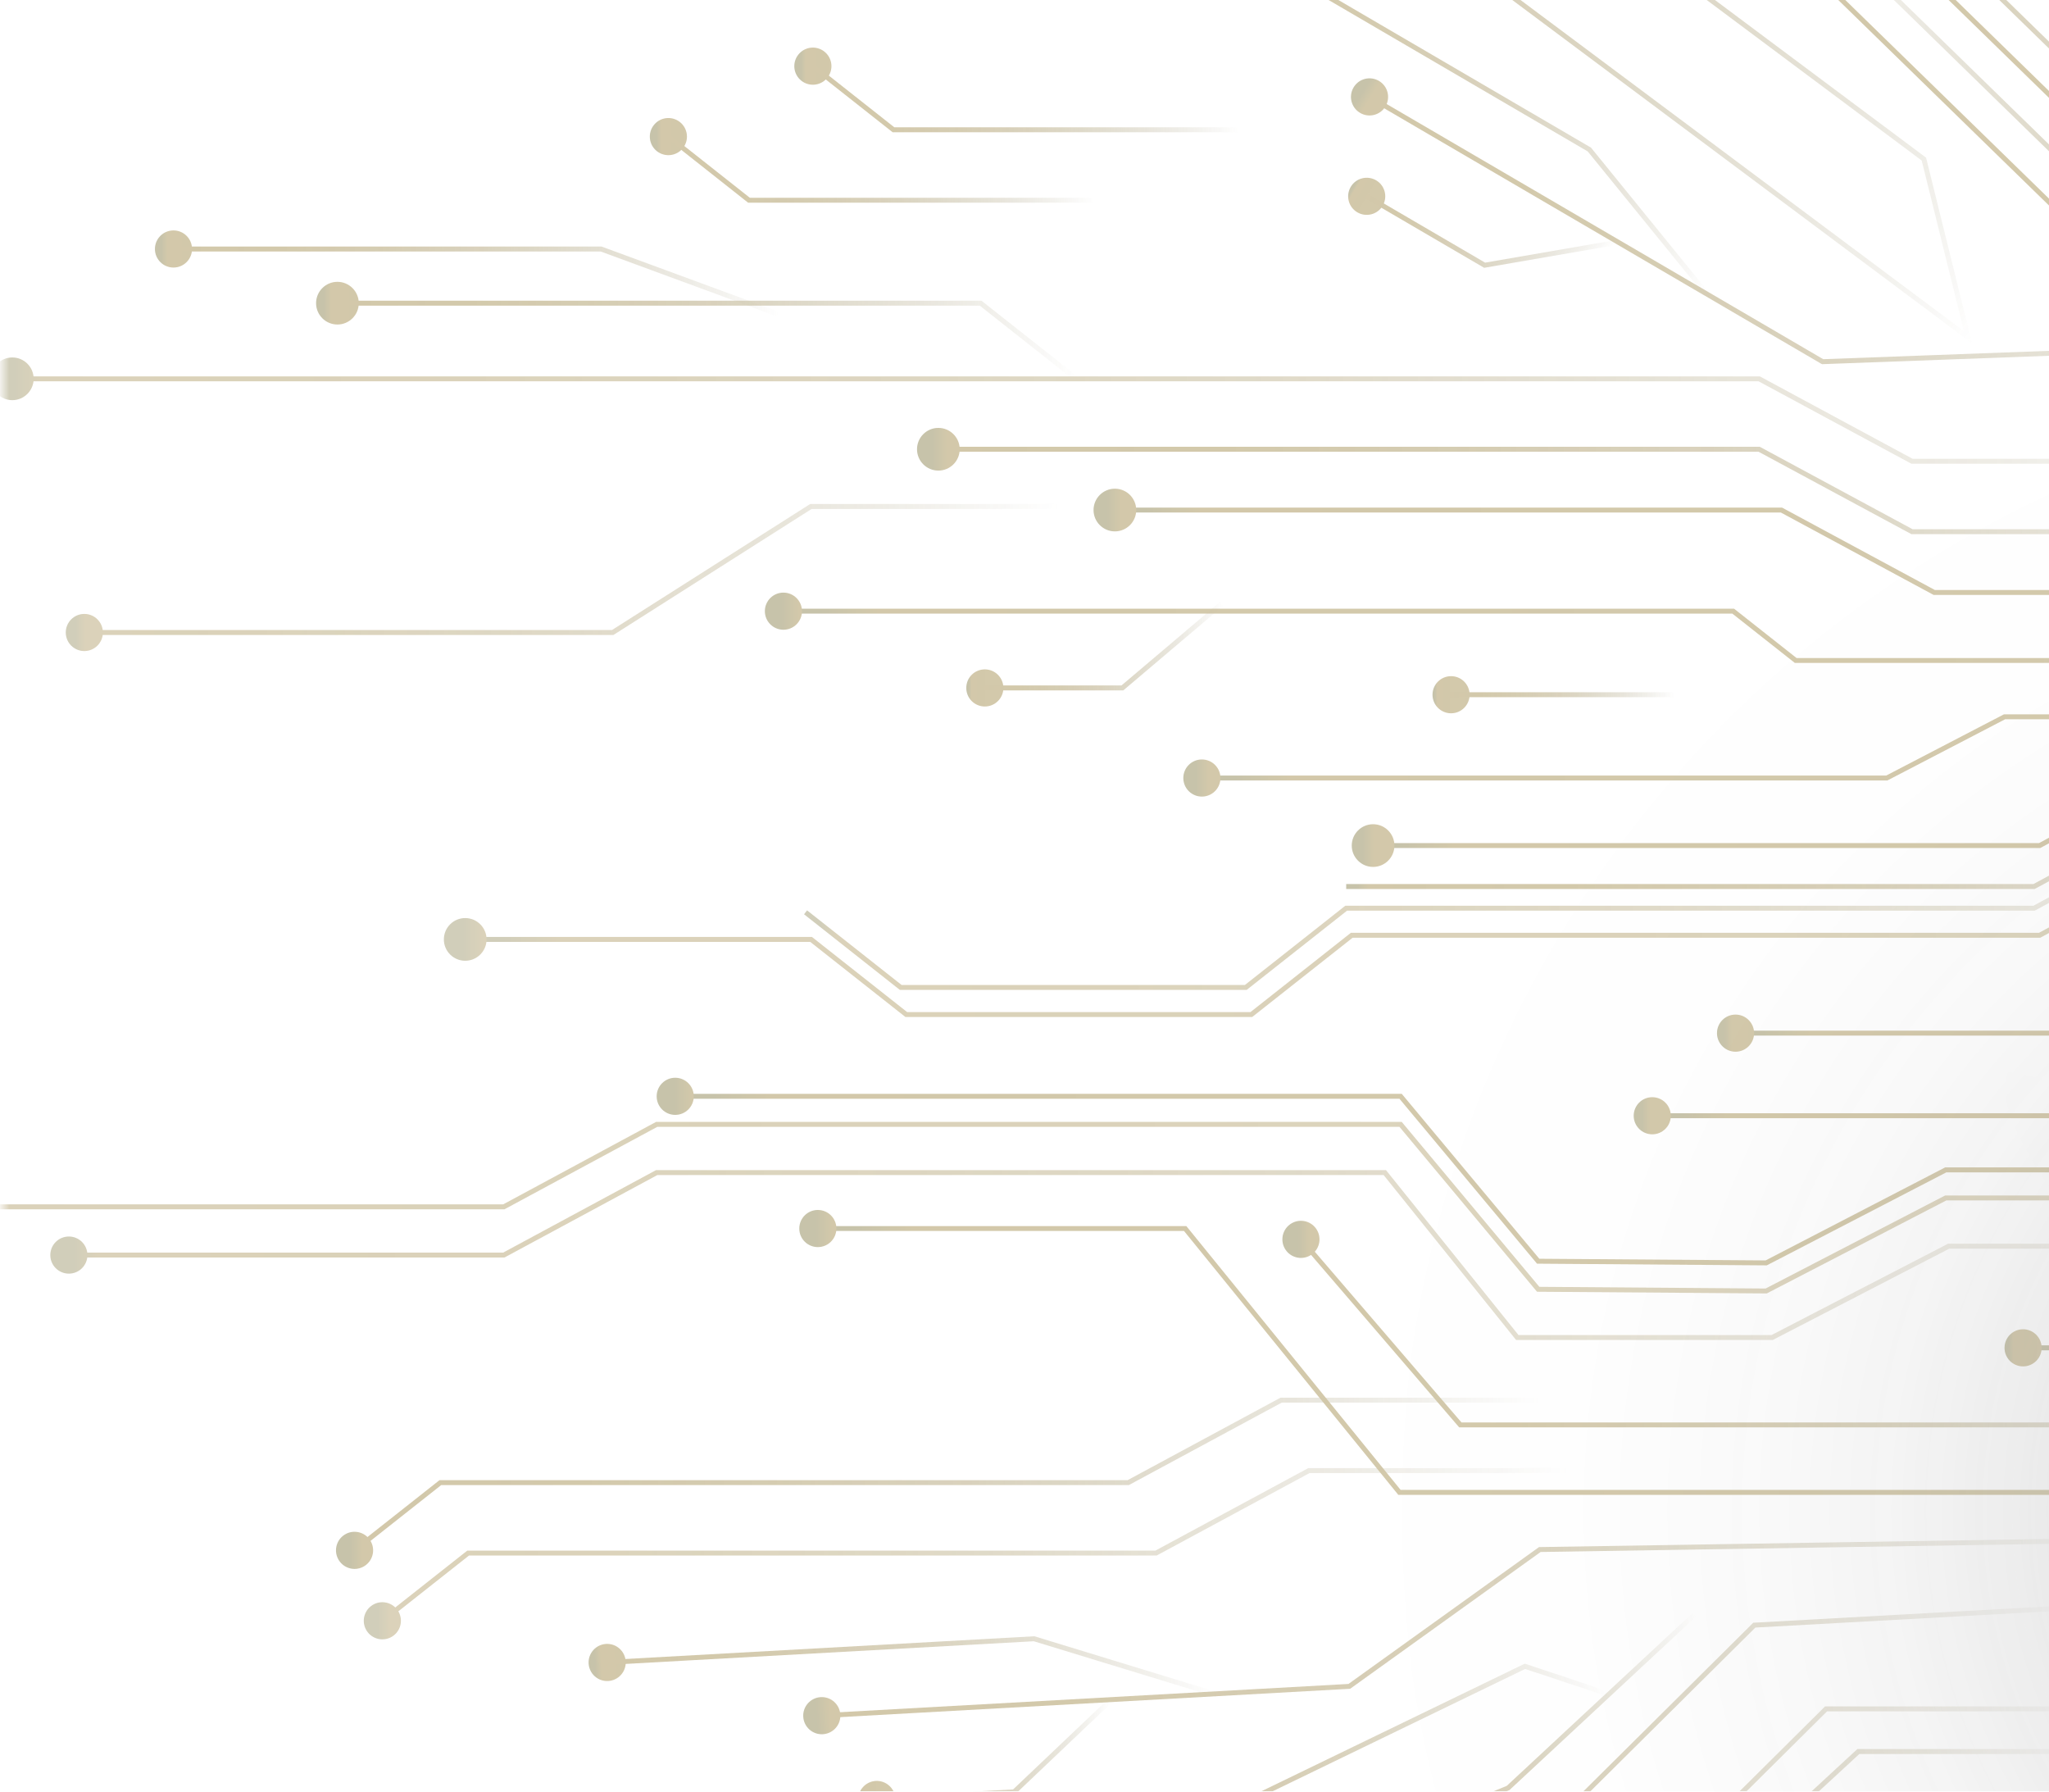 <svg width="326" height="285" viewBox="0 0 326 285" fill="none" xmlns="http://www.w3.org/2000/svg" style="opacity:0.5">
<g opacity="0.9">
<mask id="mask0_1117_8895" style="mask-type:alpha" maskUnits="userSpaceOnUse" x="0" y="-73" width="690" height="461">
<path d="M690 387.667L690 -72L0.5 -72L0.5 387.667L690 387.667Z" fill="white"/>
</mask>
<g mask="url(#mask0_1117_8895)">
<g opacity="0.9">
<g opacity="0.82">
<path d="M104.379 186.131L220.513 186.131L241.595 212.367H281.85L309.947 197.836H389.912V198.623H310.137L282.046 213.154H241.216L220.14 186.919L104.58 186.919L80.258 200.036H10.813V199.249H80.056L104.379 186.131Z" fill="url(#paint0_linear_1117_8895)"/>
<path d="M10.958 196.692C9.326 196.692 8.004 198.014 8.004 199.646C8.004 201.277 9.326 202.599 10.958 202.599C12.59 202.599 13.911 201.277 13.911 199.646C13.911 198.014 12.59 196.692 10.958 196.692Z" fill="url(#paint1_linear_1117_8895)"/>
</g>
<g opacity="0.82">
<path d="M104.379 178.461L223.019 178.461L244.91 204.696L280.908 204.966L309.476 190.165H389.912V190.952H309.666L281.098 205.748H281L244.543 205.478L222.657 179.248L104.58 179.248L80.258 192.366H-26.477V191.578H80.057L104.379 178.461Z" fill="url(#paint2_linear_1117_8895)"/>
</g>
<path d="M107.28 173.996L223.019 173.996L244.91 200.232L280.908 200.496L309.476 185.7H389.912V186.488H309.666L281.098 201.283H281L244.543 201.013L222.657 174.783L107.28 174.783V173.996Z" fill="url(#paint3_linear_1117_8895)"/>
<path d="M107.429 171.439C105.798 171.439 104.476 172.761 104.476 174.393C104.476 176.024 105.798 177.346 107.429 177.346C109.061 177.346 110.383 176.024 110.383 174.393C110.383 172.761 109.061 171.439 107.429 171.439Z" fill="url(#paint4_linear_1117_8895)"/>
<path d="M348.732 120.997H389.912V121.784H348.927L324.605 134.896L218.29 134.896V134.114L324.41 134.114L348.732 120.997Z" fill="url(#paint5_linear_1117_8895)"/>
<path d="M218.462 137.901C216.588 137.901 215.066 136.378 215.066 134.505C215.066 132.632 216.588 131.109 218.462 131.109C220.335 131.109 221.857 132.632 221.857 134.505C221.857 136.378 220.335 137.901 218.462 137.901Z" fill="url(#paint6_linear_1117_8895)"/>
<g opacity="0.82">
<path d="M348.732 135.269H389.912V136.051H348.927L324.605 149.169H215.204L199.231 161.775H144.054L128.913 149.829H73.845V149.042H129.183L144.324 160.988H198.955L214.928 148.381H324.41L348.732 135.269Z" fill="url(#paint7_linear_1117_8895)"/>
<path d="M74.017 146.037C72.144 146.037 70.621 147.56 70.621 149.433C70.621 151.306 72.144 152.829 74.017 152.829C75.89 152.829 77.413 151.306 77.413 149.433C77.413 147.56 75.89 146.037 74.017 146.037Z" fill="url(#paint8_linear_1117_8895)"/>
</g>
<path opacity="0.82" d="M347.847 130.96H389.027V131.741H348.042L323.726 144.859H214.32L198.346 157.466H143.169L127.925 145.434L128.408 144.813L143.445 156.678H198.07L214.044 144.072H323.525L347.847 130.96Z" fill="url(#paint9_linear_1117_8895)"/>
<g opacity="0.82">
<path d="M208.148 233.534H249.334V234.322H208.349L184.027 247.439H74.621L60.957 258.219L60.474 257.604L74.35 246.652H183.831L208.148 233.534Z" fill="url(#paint10_linear_1117_8895)"/>
<path d="M59.003 255.501C57.721 256.512 57.503 258.368 58.514 259.649C59.526 260.931 61.382 261.149 62.663 260.138C63.944 259.126 64.162 257.27 63.151 255.989C62.14 254.708 60.284 254.489 59.003 255.501Z" fill="url(#paint11_linear_1117_8895)"/>
</g>
<path d="M106.471 21.329L119.301 31.459L174.07 31.459V32.241L119.031 32.241L118.922 32.16L105.988 21.944L106.471 21.329Z" fill="url(#paint12_linear_1117_8895)"/>
<path d="M108.172 19.41C106.89 18.399 105.034 18.617 104.023 19.898C103.012 21.18 103.23 23.036 104.511 24.047C105.793 25.058 107.649 24.84 108.66 23.559C109.671 22.277 109.453 20.421 108.172 19.41Z" fill="url(#paint13_linear_1117_8895)"/>
<path d="M129.459 10.125L142.289 20.249L197.059 20.249V21.036L142.019 21.036L141.91 20.95L128.97 10.74L129.459 10.125Z" fill="url(#paint14_linear_1117_8895)"/>
<path d="M131.16 8.206C129.879 7.194 128.023 7.413 127.011 8.694C126 9.975 126.218 11.831 127.5 12.843C128.781 13.854 130.637 13.636 131.648 12.354C132.66 11.073 132.441 9.217 131.16 8.206Z" fill="url(#paint15_linear_1117_8895)"/>
<path d="M203.73 222.33H244.91V223.117H203.925L179.609 236.229H70.202L56.539 247.014L56.05 246.399L69.927 235.448H179.408L203.73 222.33Z" fill="url(#paint16_linear_1117_8895)"/>
<path d="M54.58 244.296C53.299 245.308 53.08 247.164 54.092 248.445C55.103 249.726 56.959 249.945 58.24 248.933C59.521 247.922 59.74 246.066 58.728 244.785C57.717 243.503 55.861 243.285 54.58 244.296Z" fill="url(#paint17_linear_1117_8895)"/>
<path d="M347.847 127.512H389.027V128.294H348.042L323.726 141.411L214.182 141.411V140.624L323.525 140.624L347.847 127.512Z" fill="url(#paint18_linear_1117_8895)"/>
<path d="M262.734 177.874H389.912V177.087H262.734V177.874Z" fill="url(#paint19_linear_1117_8895)"/>
<path d="M262.878 174.53C261.246 174.53 259.924 175.852 259.924 177.484C259.924 179.116 261.246 180.437 262.878 180.437C264.51 180.437 265.831 179.116 265.831 177.484C265.831 175.852 264.51 174.53 262.878 174.53Z" fill="url(#paint20_linear_1117_8895)"/>
<path d="M177.207 80.741H283.522L307.844 93.853H389.912V94.64H307.649L283.327 81.523H177.207V80.741Z" fill="url(#paint21_linear_1117_8895)"/>
<path d="M177.38 84.528C175.506 84.528 173.984 83.005 173.984 81.132C173.984 79.259 175.506 77.736 177.38 77.736C179.253 77.736 180.775 79.259 180.775 81.132C180.775 83.005 179.253 84.528 177.38 84.528Z" fill="url(#paint22_linear_1117_8895)"/>
<path d="M149.128 71.071H279.989L304.305 84.189H386.379V84.97H304.11L279.788 71.858H149.128V71.071Z" fill="url(#paint23_linear_1117_8895)"/>
<path d="M149.295 74.857C147.421 74.857 145.899 73.335 145.899 71.462C145.899 69.588 147.421 68.066 149.295 68.066C151.168 68.066 152.69 69.588 152.69 71.462C152.69 73.335 151.168 74.857 149.295 74.857Z" fill="url(#paint24_linear_1117_8895)"/>
<g opacity="0.82">
<path d="M1.793 59.867L279.989 59.867L304.305 72.984H386.379V73.766H304.11L279.788 60.654L1.793 60.654V59.867Z" fill="url(#paint25_linear_1117_8895)"/>
<path d="M1.96 63.653C0.087 63.653 -1.436 62.13 -1.436 60.257C-1.436 58.384 0.087 56.861 1.96 56.861C3.833 56.861 5.355 58.384 5.355 60.257C5.355 62.13 3.833 63.653 1.96 63.653Z" fill="url(#paint26_linear_1117_8895)"/>
</g>
<path d="M207.183 196.779L232.522 226.266H386.264V227.053H232.16L206.591 197.29L207.183 196.779Z" fill="url(#paint27_linear_1117_8895)"/>
<path d="M209.223 195.221C208.16 193.986 206.298 193.842 205.057 194.905C203.822 195.968 203.678 197.83 204.741 199.071C205.804 200.306 207.666 200.45 208.907 199.387C210.142 198.324 210.286 196.462 209.223 195.221Z" fill="url(#paint28_linear_1117_8895)"/>
<path d="M129.971 195.031L188.75 195.031L188.865 195.175L222.84 236.999H389.912V237.786H222.467L222.352 237.637L188.377 195.813L129.971 195.813V195.031Z" fill="url(#paint29_linear_1117_8895)"/>
<path d="M130.12 192.469C128.488 192.469 127.167 193.791 127.167 195.422C127.167 197.054 128.488 198.376 130.12 198.376C131.752 198.376 133.073 197.054 133.073 195.422C133.073 193.791 131.752 192.469 130.12 192.469Z" fill="url(#paint30_linear_1117_8895)"/>
<path d="M321.732 214.791H389.912V214.004H321.732V214.791Z" fill="url(#paint31_linear_1117_8895)"/>
<path d="M321.876 211.447C320.244 211.447 318.922 212.769 318.922 214.401C318.922 216.033 320.244 217.354 321.876 217.354C323.508 217.354 324.829 216.033 324.829 214.401C324.829 212.769 323.508 211.447 321.876 211.447Z" fill="url(#paint32_linear_1117_8895)"/>
<path d="M230.718 110.901H266.475V110.114H230.718V110.901Z" fill="url(#paint33_linear_1117_8895)"/>
<path d="M230.868 107.557C229.237 107.557 227.915 108.88 227.915 110.511C227.915 112.142 229.237 113.464 230.868 113.464C232.499 113.464 233.821 112.142 233.821 110.511C233.821 108.88 232.499 107.557 230.868 107.557Z" fill="url(#paint34_linear_1117_8895)"/>
<path d="M275.978 164.734H389.912V163.947H275.978V164.734Z" fill="url(#paint35_linear_1117_8895)"/>
<path d="M276.128 161.39C274.496 161.39 273.174 162.712 273.174 164.343C273.174 165.975 274.496 167.297 276.128 167.297C277.76 167.297 279.081 165.975 279.081 164.343C279.081 162.712 277.76 161.39 276.128 161.39Z" fill="url(#paint36_linear_1117_8895)"/>
<path d="M124.501 96.824L275.892 96.824L285.838 104.673L389.912 104.673V105.454L285.562 105.454L275.622 97.611L124.501 97.611V96.824Z" fill="url(#paint37_linear_1117_8895)"/>
<path d="M124.644 94.267C123.012 94.267 121.691 95.588 121.691 97.22C121.691 98.852 123.012 100.174 124.644 100.174C126.276 100.174 127.598 98.852 127.598 97.22C127.598 95.588 126.276 94.267 124.644 94.267Z" fill="url(#paint38_linear_1117_8895)"/>
<path d="M318.83 113.63H389.912V114.412H319.02L300.283 124.151H191.078V123.369H300.093L318.83 113.63Z" fill="url(#paint39_linear_1117_8895)"/>
<path d="M191.221 120.807C189.59 120.807 188.268 122.128 188.268 123.76C188.268 125.392 189.59 126.714 191.221 126.714C192.853 126.714 194.175 125.392 194.175 123.76C194.175 122.128 192.853 120.807 191.221 120.807Z" fill="url(#paint40_linear_1117_8895)"/>
<path d="M181.717 -68.036L306.441 25.076L306.476 25.208L313.756 54.609L194.018 -34.779L194.484 -35.411L312.463 52.667L305.746 25.535L181.251 -67.403L181.717 -68.036Z" fill="url(#paint41_linear_1117_8895)"/>
<path d="M323.94 -20.615L349.549 2.54L359.139 39.923L358.38 40.118L348.842 2.966L323.411 -20.035L323.94 -20.615Z" fill="url(#paint42_linear_1117_8895)"/>
<path d="M194.6 -10.715L253.132 23.484L253.178 23.542L271.841 46.502L271.232 46.996L252.609 24.087L194.203 -10.037L194.6 -10.715Z" fill="url(#paint43_linear_1117_8895)"/>
<path d="M217.966 14.998L290.082 57.137L327.7 55.747L327.798 55.804L361.595 75.547L361.198 76.225L327.505 56.54L289.887 57.93L289.783 57.873L217.57 15.675L217.966 14.998Z" fill="url(#paint44_linear_1117_8895)"/>
<path d="M216.404 17.962C214.996 17.14 214.519 15.331 215.347 13.923C216.168 12.515 217.978 12.038 219.386 12.866C220.794 13.687 221.271 15.497 220.443 16.905C219.621 18.313 217.812 18.79 216.404 17.962Z" fill="url(#paint45_linear_1117_8895)"/>
<path d="M217.518 30.816L236.284 41.779L256.693 38.251L256.825 39.027L236.134 42.601L217.122 31.494L217.518 30.816Z" fill="url(#paint46_linear_1117_8895)"/>
<path d="M218.937 28.678C217.53 27.857 215.72 28.328 214.898 29.735C214.076 31.143 214.547 32.953 215.955 33.775C217.363 34.596 219.173 34.125 219.995 32.718C220.816 31.31 220.345 29.5 218.937 28.678Z" fill="url(#paint47_linear_1117_8895)"/>
<path d="M27.452 39.216L95.701 39.216L123.885 49.582L123.615 50.323L95.564 40.003L27.452 40.003V39.216Z" fill="url(#paint48_linear_1117_8895)"/>
<path d="M27.602 42.56C25.971 42.56 24.649 41.239 24.649 39.607C24.649 37.975 25.971 36.653 27.602 36.653C29.234 36.653 30.556 37.975 30.556 39.607C30.556 41.239 29.234 42.56 27.602 42.56Z" fill="url(#paint49_linear_1117_8895)"/>
<g opacity="0.82">
<path d="M128.902 80.172H168.416V80.959H129.132L97.593 101.007L13.267 101.007V100.219L97.369 100.219L128.902 80.172Z" fill="url(#paint50_linear_1117_8895)"/>
<path d="M13.417 103.564C11.785 103.564 10.463 102.242 10.463 100.61C10.463 98.978 11.785 97.657 13.417 97.657C15.049 97.657 16.37 98.978 16.37 100.61C16.37 102.242 15.049 103.564 13.417 103.564Z" fill="url(#paint51_linear_1117_8895)"/>
</g>
<path d="M194.077 95.784L194.588 96.381L178.718 109.821H156.539V109.034H178.431L194.077 95.784Z" fill="url(#paint52_linear_1117_8895)"/>
<path d="M156.688 106.477C155.056 106.477 153.735 107.798 153.735 109.43C153.735 111.062 155.056 112.383 156.688 112.383C158.32 112.383 159.642 111.062 159.642 109.43C159.642 107.798 158.32 106.477 156.688 106.477Z" fill="url(#paint53_linear_1117_8895)"/>
<path d="M53.517 47.835L156.155 47.835L156.264 47.921L171.404 59.867L170.916 60.487L155.885 48.622L53.517 48.622V47.835Z" fill="url(#paint54_linear_1117_8895)"/>
<path d="M53.684 44.83C51.811 44.83 50.288 46.352 50.288 48.225C50.288 50.099 51.811 51.621 53.684 51.621C55.557 51.621 57.08 50.099 57.08 48.225C57.08 46.352 55.557 44.83 53.684 44.83Z" fill="url(#paint55_linear_1117_8895)"/>
<path d="M364.094 236.166L364.646 236.729L338.87 261.855L331.664 295.193L331.584 295.273L276.481 348.997L275.93 348.434L330.952 294.796L338.151 261.459L364.094 236.166Z" fill="url(#paint56_linear_1117_8895)"/>
<path d="M211.764 -104.751L361.425 41.158H409.541L409.202 65.906L408.421 65.894L408.742 41.946H361.109L360.994 41.831L211.218 -104.194L211.764 -104.751Z" fill="url(#paint57_linear_1117_8895)"/>
<path d="M428.835 257.454L429.455 257.931L356.598 352.853L358.023 389.505L357.96 389.609L314.699 459.989L314.027 459.576L357.23 389.298L355.799 352.6L355.885 352.491L428.835 257.454Z" fill="url(#paint58_linear_1117_8895)"/>
<path d="M164.571 260.281L193.317 269.067L193.088 269.819L164.479 261.074L96.477 264.849L96.431 264.068L164.571 260.281Z" fill="url(#paint59_linear_1117_8895)"/>
<path d="M96.764 267.4C95.138 267.492 93.742 266.245 93.65 264.614C93.558 262.988 94.805 261.591 96.437 261.499C98.063 261.407 99.459 262.654 99.551 264.286C99.643 265.912 98.396 267.308 96.764 267.4Z" fill="url(#paint60_linear_1117_8895)"/>
<path d="M342.048 244.543L342.06 245.325L245.116 246.876L214.812 268.636L214.697 268.641L130.624 273.313L130.578 272.531L214.542 267.866L244.863 246.095L342.048 244.543Z" fill="url(#paint61_linear_1117_8895)"/>
<path d="M130.912 275.864C129.286 275.956 127.889 274.709 127.797 273.077C127.705 271.451 128.952 270.055 130.584 269.963C132.21 269.871 133.606 271.118 133.698 272.749C133.79 274.381 132.543 275.772 130.912 275.864Z" fill="url(#paint62_linear_1117_8895)"/>
<path d="M176.035 270.543L176.575 271.112L161.521 285.413L139.377 286.643L139.331 285.856L161.188 284.643L176.035 270.543Z" fill="url(#paint63_linear_1117_8895)"/>
<path d="M139.337 283.293C137.711 283.385 136.464 284.776 136.55 286.407C136.642 288.033 138.032 289.28 139.664 289.194C141.296 289.108 142.537 287.712 142.451 286.08C142.359 284.454 140.968 283.207 139.337 283.293Z" fill="url(#paint64_linear_1117_8895)"/>
<path d="M399.668 227.266L400.266 227.777L357.005 278.559L348.662 316.66L348.582 316.746L198.805 462.765L198.259 462.202L347.95 316.263L356.281 278.203L356.344 278.128L399.668 227.266Z" fill="url(#paint65_linear_1117_8895)"/>
<path d="M302.931 379.765L417.08 245.877L416.481 245.366L302.332 379.254L302.931 379.765Z" fill="url(#paint66_linear_1117_8895)"/>
<path d="M288.01 -22.569L362.993 50.541H400.616L419.75 80.776L419.089 81.195L400.18 51.328H362.677L362.562 51.213L287.458 -22.006L288.01 -22.569Z" fill="url(#paint67_linear_1117_8895)"/>
<path d="M285.355 -8.032L360.344 65.072H397.962L417.102 95.307L416.435 95.726L397.531 65.86H360.022L359.908 65.75L284.809 -7.469L285.355 -8.032Z" fill="url(#paint68_linear_1117_8895)"/>
<path d="M286.24 -15.789L361.229 57.316H398.629V58.103H360.908L360.793 57.988L285.695 -15.231L286.24 -15.789Z" fill="url(#paint69_linear_1117_8895)"/>
<path d="M290.372 271.44H335.506V272.221H290.694L256.041 306.621L255.989 306.644L152.415 361.885L152.047 361.189L255.57 305.984L290.372 271.44Z" fill="url(#paint70_linear_1117_8895)"/>
<path d="M295.507 278.225H332.545V279.013H295.818L260.159 311.936L260.119 311.959L199.161 346.13L198.776 345.446L259.693 311.293L295.507 278.225Z" fill="url(#paint71_linear_1117_8895)"/>
<path d="M331.522 255.225L331.562 256.012L279.287 258.897L247.426 290.51L247.375 290.539L171.081 330.518L170.719 329.817L246.961 289.872L278.948 258.127L279.097 258.121L331.522 255.225Z" fill="url(#paint72_linear_1117_8895)"/>
<path d="M269.307 256.569L269.842 257.144L240.153 284.753L207.804 297.968L207.505 297.244L239.722 284.081L269.307 256.569Z" fill="url(#paint73_linear_1117_8895)"/>
<path d="M242.599 264.637L255.924 269.072L255.677 269.814L242.657 265.481L172.178 299.617L171.839 298.911L242.599 264.637Z" fill="url(#paint74_linear_1117_8895)"/>
</g>
<path style="mix-blend-mode:color-dodge" d="M400.869 48.019C302.67 48.019 223.064 134.079 223.064 240.24C223.064 346.401 302.67 432.461 400.869 432.461C499.068 432.461 578.674 346.401 578.674 240.24C578.674 134.079 499.068 48.019 400.869 48.019Z" fill="url(#paint75_radial_1117_8895)"/>
<path style="mix-blend-mode:color-dodge" d="M311.694 172.468C303.84 182.452 342.845 226.237 398.813 270.264C454.781 314.29 506.519 341.888 514.373 331.904C522.227 321.92 483.223 278.135 427.254 234.108C371.286 190.081 319.548 162.484 311.694 172.468Z" fill="url(#paint76_radial_1117_8895)"/>
</g>
</g>
<defs>
<linearGradient id="paint0_linear_1117_8895" x1="389.912" y1="199.646" x2="8.004" y2="199.646" gradientUnits="userSpaceOnUse">
<stop stop-color="#5E5427" stop-opacity="0"/>
<stop offset="0.05" stop-color="#635727" stop-opacity="0.11"/>
<stop offset="0.19" stop-color="#726129" stop-opacity="0.38"/>
<stop offset="0.34" stop-color="#7D6A2B" stop-opacity="0.6"/>
<stop offset="0.48" stop-color="#87702C" stop-opacity="0.78"/>
<stop offset="0.64" stop-color="#8D752D" stop-opacity="0.9"/>
<stop offset="0.8" stop-color="#91782D" stop-opacity="0.98"/>
<stop offset="0.98" stop-color="#92782E"/>
<stop offset="0.99" stop-color="#766C2E"/>
<stop offset="1" stop-color="#736B2F"/>
</linearGradient>
<linearGradient id="paint1_linear_1117_8895" x1="389.914" y1="199.646" x2="8.01" y2="199.646" gradientUnits="userSpaceOnUse">
<stop stop-color="#5E5427" stop-opacity="0"/>
<stop offset="0.05" stop-color="#635727" stop-opacity="0.11"/>
<stop offset="0.19" stop-color="#726129" stop-opacity="0.38"/>
<stop offset="0.34" stop-color="#7D6A2B" stop-opacity="0.6"/>
<stop offset="0.48" stop-color="#87702C" stop-opacity="0.78"/>
<stop offset="0.64" stop-color="#8D752D" stop-opacity="0.9"/>
<stop offset="0.8" stop-color="#91782D" stop-opacity="0.98"/>
<stop offset="0.98" stop-color="#92782E"/>
<stop offset="0.99" stop-color="#766C2E"/>
<stop offset="1" stop-color="#736B2F"/>
</linearGradient>
<linearGradient id="paint2_linear_1117_8895" x1="1019.43" y1="192.107" x2="-29.287" y2="192.107" gradientUnits="userSpaceOnUse">
<stop stop-color="#5E5427" stop-opacity="0"/>
<stop offset="0.05" stop-color="#635727" stop-opacity="0.11"/>
<stop offset="0.19" stop-color="#726129" stop-opacity="0.38"/>
<stop offset="0.34" stop-color="#7D6A2B" stop-opacity="0.6"/>
<stop offset="0.48" stop-color="#87702C" stop-opacity="0.78"/>
<stop offset="0.64" stop-color="#8D752D" stop-opacity="0.9"/>
<stop offset="0.8" stop-color="#91782D" stop-opacity="0.98"/>
<stop offset="0.98" stop-color="#92782E"/>
<stop offset="0.99" stop-color="#766C2E"/>
<stop offset="1" stop-color="#736B2F"/>
</linearGradient>
<linearGradient id="paint3_linear_1117_8895" x1="1019.43" y1="187.643" x2="104.482" y2="187.643" gradientUnits="userSpaceOnUse">
<stop stop-color="#5E5427" stop-opacity="0"/>
<stop offset="0.05" stop-color="#635727" stop-opacity="0.11"/>
<stop offset="0.19" stop-color="#726129" stop-opacity="0.38"/>
<stop offset="0.34" stop-color="#7D6A2B" stop-opacity="0.6"/>
<stop offset="0.48" stop-color="#87702C" stop-opacity="0.78"/>
<stop offset="0.64" stop-color="#8D752D" stop-opacity="0.9"/>
<stop offset="0.8" stop-color="#91782D" stop-opacity="0.98"/>
<stop offset="0.98" stop-color="#92782E"/>
<stop offset="0.99" stop-color="#766C2E"/>
<stop offset="1" stop-color="#736B2F"/>
</linearGradient>
<linearGradient id="paint4_linear_1117_8895" x1="389.913" y1="174.387" x2="104.476" y2="174.387" gradientUnits="userSpaceOnUse">
<stop stop-color="#5E5427" stop-opacity="0"/>
<stop offset="0.05" stop-color="#635727" stop-opacity="0.11"/>
<stop offset="0.19" stop-color="#726129" stop-opacity="0.38"/>
<stop offset="0.34" stop-color="#7D6A2B" stop-opacity="0.6"/>
<stop offset="0.48" stop-color="#87702C" stop-opacity="0.78"/>
<stop offset="0.64" stop-color="#8D752D" stop-opacity="0.9"/>
<stop offset="0.8" stop-color="#91782D" stop-opacity="0.98"/>
<stop offset="0.98" stop-color="#92782E"/>
<stop offset="0.99" stop-color="#766C2E"/>
<stop offset="1" stop-color="#736B2F"/>
</linearGradient>
<linearGradient id="paint5_linear_1117_8895" x1="1019.43" y1="127.949" x2="215.066" y2="127.949" gradientUnits="userSpaceOnUse">
<stop stop-color="#5E5427" stop-opacity="0"/>
<stop offset="0.05" stop-color="#635727" stop-opacity="0.11"/>
<stop offset="0.19" stop-color="#726129" stop-opacity="0.38"/>
<stop offset="0.34" stop-color="#7D6A2B" stop-opacity="0.6"/>
<stop offset="0.48" stop-color="#87702C" stop-opacity="0.78"/>
<stop offset="0.64" stop-color="#8D752D" stop-opacity="0.9"/>
<stop offset="0.8" stop-color="#91782D" stop-opacity="0.98"/>
<stop offset="0.98" stop-color="#92782E"/>
<stop offset="0.99" stop-color="#766C2E"/>
<stop offset="1" stop-color="#736B2F"/>
</linearGradient>
<linearGradient id="paint6_linear_1117_8895" x1="389.913" y1="134.505" x2="215.066" y2="134.505" gradientUnits="userSpaceOnUse">
<stop stop-color="#5E5427" stop-opacity="0"/>
<stop offset="0.05" stop-color="#635727" stop-opacity="0.11"/>
<stop offset="0.19" stop-color="#726129" stop-opacity="0.38"/>
<stop offset="0.34" stop-color="#7D6A2B" stop-opacity="0.6"/>
<stop offset="0.48" stop-color="#87702C" stop-opacity="0.78"/>
<stop offset="0.64" stop-color="#8D752D" stop-opacity="0.9"/>
<stop offset="0.8" stop-color="#91782D" stop-opacity="0.98"/>
<stop offset="0.98" stop-color="#92782E"/>
<stop offset="0.99" stop-color="#766C2E"/>
<stop offset="1" stop-color="#736B2F"/>
</linearGradient>
<linearGradient id="paint7_linear_1117_8895" x1="1019.43" y1="148.519" x2="70.622" y2="148.519" gradientUnits="userSpaceOnUse">
<stop stop-color="#5E5427" stop-opacity="0"/>
<stop offset="0.05" stop-color="#635727" stop-opacity="0.11"/>
<stop offset="0.19" stop-color="#726129" stop-opacity="0.38"/>
<stop offset="0.34" stop-color="#7D6A2B" stop-opacity="0.6"/>
<stop offset="0.48" stop-color="#87702C" stop-opacity="0.78"/>
<stop offset="0.64" stop-color="#8D752D" stop-opacity="0.9"/>
<stop offset="0.8" stop-color="#91782D" stop-opacity="0.98"/>
<stop offset="0.98" stop-color="#92782E"/>
<stop offset="0.99" stop-color="#766C2E"/>
<stop offset="1" stop-color="#736B2F"/>
</linearGradient>
<linearGradient id="paint8_linear_1117_8895" x1="389.914" y1="149.433" x2="70.621" y2="149.433" gradientUnits="userSpaceOnUse">
<stop stop-color="#5E5427" stop-opacity="0"/>
<stop offset="0.05" stop-color="#635727" stop-opacity="0.11"/>
<stop offset="0.19" stop-color="#726129" stop-opacity="0.38"/>
<stop offset="0.34" stop-color="#7D6A2B" stop-opacity="0.6"/>
<stop offset="0.48" stop-color="#87702C" stop-opacity="0.78"/>
<stop offset="0.64" stop-color="#8D752D" stop-opacity="0.9"/>
<stop offset="0.8" stop-color="#91782D" stop-opacity="0.98"/>
<stop offset="0.98" stop-color="#92782E"/>
<stop offset="0.99" stop-color="#766C2E"/>
<stop offset="1" stop-color="#736B2F"/>
</linearGradient>
<linearGradient id="paint9_linear_1117_8895" x1="389.027" y1="144.21" x2="127.925" y2="144.21" gradientUnits="userSpaceOnUse">
<stop stop-color="#5E5427" stop-opacity="0"/>
<stop offset="0.05" stop-color="#635727" stop-opacity="0.11"/>
<stop offset="0.19" stop-color="#726129" stop-opacity="0.38"/>
<stop offset="0.34" stop-color="#7D6A2B" stop-opacity="0.6"/>
<stop offset="0.48" stop-color="#87702C" stop-opacity="0.78"/>
<stop offset="0.64" stop-color="#8D752D" stop-opacity="0.9"/>
<stop offset="0.8" stop-color="#91782D" stop-opacity="0.98"/>
<stop offset="0.98" stop-color="#92782E"/>
<stop offset="0.99" stop-color="#766C2E"/>
<stop offset="1" stop-color="#736B2F"/>
</linearGradient>
<linearGradient id="paint10_linear_1117_8895" x1="249.334" y1="245.876" x2="58.268" y2="245.876" gradientUnits="userSpaceOnUse">
<stop stop-color="#5E5427" stop-opacity="0"/>
<stop offset="0.05" stop-color="#635727" stop-opacity="0.11"/>
<stop offset="0.19" stop-color="#726129" stop-opacity="0.38"/>
<stop offset="0.34" stop-color="#7D6A2B" stop-opacity="0.6"/>
<stop offset="0.48" stop-color="#87702C" stop-opacity="0.78"/>
<stop offset="0.64" stop-color="#8D752D" stop-opacity="0.9"/>
<stop offset="0.8" stop-color="#91782D" stop-opacity="0.98"/>
<stop offset="0.98" stop-color="#92782E"/>
<stop offset="0.99" stop-color="#766C2E"/>
<stop offset="1" stop-color="#736B2F"/>
</linearGradient>
<linearGradient id="paint11_linear_1117_8895" x1="249.333" y1="257.822" x2="58.267" y2="257.822" gradientUnits="userSpaceOnUse">
<stop stop-color="#5E5427" stop-opacity="0"/>
<stop offset="0.05" stop-color="#635727" stop-opacity="0.11"/>
<stop offset="0.19" stop-color="#726129" stop-opacity="0.38"/>
<stop offset="0.34" stop-color="#7D6A2B" stop-opacity="0.6"/>
<stop offset="0.48" stop-color="#87702C" stop-opacity="0.78"/>
<stop offset="0.64" stop-color="#8D752D" stop-opacity="0.9"/>
<stop offset="0.8" stop-color="#91782D" stop-opacity="0.98"/>
<stop offset="0.98" stop-color="#92782E"/>
<stop offset="0.99" stop-color="#766C2E"/>
<stop offset="1" stop-color="#736B2F"/>
</linearGradient>
<linearGradient id="paint12_linear_1117_8895" x1="174.07" y1="26.788" x2="103.782" y2="26.788" gradientUnits="userSpaceOnUse">
<stop stop-color="#5E5427" stop-opacity="0"/>
<stop offset="0.05" stop-color="#635727" stop-opacity="0.11"/>
<stop offset="0.19" stop-color="#726129" stop-opacity="0.38"/>
<stop offset="0.34" stop-color="#7D6A2B" stop-opacity="0.6"/>
<stop offset="0.48" stop-color="#87702C" stop-opacity="0.78"/>
<stop offset="0.64" stop-color="#8D752D" stop-opacity="0.9"/>
<stop offset="0.8" stop-color="#91782D" stop-opacity="0.98"/>
<stop offset="0.98" stop-color="#92782E"/>
<stop offset="0.99" stop-color="#766C2E"/>
<stop offset="1" stop-color="#736B2F"/>
</linearGradient>
<linearGradient id="paint13_linear_1117_8895" x1="174.071" y1="21.732" x2="103.782" y2="21.732" gradientUnits="userSpaceOnUse">
<stop stop-color="#5E5427" stop-opacity="0"/>
<stop offset="0.05" stop-color="#635727" stop-opacity="0.11"/>
<stop offset="0.19" stop-color="#726129" stop-opacity="0.38"/>
<stop offset="0.34" stop-color="#7D6A2B" stop-opacity="0.6"/>
<stop offset="0.48" stop-color="#87702C" stop-opacity="0.78"/>
<stop offset="0.64" stop-color="#8D752D" stop-opacity="0.9"/>
<stop offset="0.8" stop-color="#91782D" stop-opacity="0.98"/>
<stop offset="0.98" stop-color="#92782E"/>
<stop offset="0.99" stop-color="#766C2E"/>
<stop offset="1" stop-color="#736B2F"/>
</linearGradient>
<linearGradient id="paint14_linear_1117_8895" x1="197.059" y1="15.578" x2="126.77" y2="15.578" gradientUnits="userSpaceOnUse">
<stop stop-color="#5E5427" stop-opacity="0"/>
<stop offset="0.05" stop-color="#635727" stop-opacity="0.11"/>
<stop offset="0.19" stop-color="#726129" stop-opacity="0.38"/>
<stop offset="0.34" stop-color="#7D6A2B" stop-opacity="0.6"/>
<stop offset="0.48" stop-color="#87702C" stop-opacity="0.78"/>
<stop offset="0.64" stop-color="#8D752D" stop-opacity="0.9"/>
<stop offset="0.8" stop-color="#91782D" stop-opacity="0.98"/>
<stop offset="0.98" stop-color="#92782E"/>
<stop offset="0.99" stop-color="#766C2E"/>
<stop offset="1" stop-color="#736B2F"/>
</linearGradient>
<linearGradient id="paint15_linear_1117_8895" x1="197.059" y1="10.521" x2="126.77" y2="10.521" gradientUnits="userSpaceOnUse">
<stop stop-color="#5E5427" stop-opacity="0"/>
<stop offset="0.05" stop-color="#635727" stop-opacity="0.11"/>
<stop offset="0.19" stop-color="#726129" stop-opacity="0.38"/>
<stop offset="0.34" stop-color="#7D6A2B" stop-opacity="0.6"/>
<stop offset="0.48" stop-color="#87702C" stop-opacity="0.78"/>
<stop offset="0.64" stop-color="#8D752D" stop-opacity="0.9"/>
<stop offset="0.8" stop-color="#91782D" stop-opacity="0.98"/>
<stop offset="0.98" stop-color="#92782E"/>
<stop offset="0.99" stop-color="#766C2E"/>
<stop offset="1" stop-color="#736B2F"/>
</linearGradient>
<linearGradient id="paint16_linear_1117_8895" x1="244.91" y1="234.672" x2="53.85" y2="234.672" gradientUnits="userSpaceOnUse">
<stop stop-color="#5E5427" stop-opacity="0"/>
<stop offset="0.05" stop-color="#635727" stop-opacity="0.11"/>
<stop offset="0.19" stop-color="#726129" stop-opacity="0.38"/>
<stop offset="0.34" stop-color="#7D6A2B" stop-opacity="0.6"/>
<stop offset="0.48" stop-color="#87702C" stop-opacity="0.78"/>
<stop offset="0.64" stop-color="#8D752D" stop-opacity="0.9"/>
<stop offset="0.8" stop-color="#91782D" stop-opacity="0.98"/>
<stop offset="0.98" stop-color="#92782E"/>
<stop offset="0.99" stop-color="#766C2E"/>
<stop offset="1" stop-color="#736B2F"/>
</linearGradient>
<linearGradient id="paint17_linear_1117_8895" x1="244.911" y1="246.618" x2="53.85" y2="246.618" gradientUnits="userSpaceOnUse">
<stop stop-color="#5E5427" stop-opacity="0"/>
<stop offset="0.05" stop-color="#635727" stop-opacity="0.11"/>
<stop offset="0.19" stop-color="#726129" stop-opacity="0.38"/>
<stop offset="0.34" stop-color="#7D6A2B" stop-opacity="0.6"/>
<stop offset="0.48" stop-color="#87702C" stop-opacity="0.78"/>
<stop offset="0.64" stop-color="#8D752D" stop-opacity="0.9"/>
<stop offset="0.8" stop-color="#91782D" stop-opacity="0.98"/>
<stop offset="0.98" stop-color="#92782E"/>
<stop offset="0.99" stop-color="#766C2E"/>
<stop offset="1" stop-color="#736B2F"/>
</linearGradient>
<linearGradient id="paint18_linear_1117_8895" x1="389.027" y1="134.459" x2="214.182" y2="134.459" gradientUnits="userSpaceOnUse">
<stop stop-color="#5E5427" stop-opacity="0"/>
<stop offset="0.05" stop-color="#635727" stop-opacity="0.11"/>
<stop offset="0.19" stop-color="#726129" stop-opacity="0.38"/>
<stop offset="0.34" stop-color="#7D6A2B" stop-opacity="0.6"/>
<stop offset="0.48" stop-color="#87702C" stop-opacity="0.78"/>
<stop offset="0.64" stop-color="#8D752D" stop-opacity="0.9"/>
<stop offset="0.8" stop-color="#91782D" stop-opacity="0.98"/>
<stop offset="0.98" stop-color="#92782E"/>
<stop offset="0.99" stop-color="#766C2E"/>
<stop offset="1" stop-color="#736B2F"/>
</linearGradient>
<linearGradient id="paint19_linear_1117_8895" x1="1019.43" y1="177.484" x2="259.924" y2="177.484" gradientUnits="userSpaceOnUse">
<stop stop-color="#5E5427" stop-opacity="0"/>
<stop offset="0.05" stop-color="#635727" stop-opacity="0.11"/>
<stop offset="0.19" stop-color="#726129" stop-opacity="0.38"/>
<stop offset="0.34" stop-color="#7D6A2B" stop-opacity="0.6"/>
<stop offset="0.48" stop-color="#87702C" stop-opacity="0.78"/>
<stop offset="0.64" stop-color="#8D752D" stop-opacity="0.9"/>
<stop offset="0.8" stop-color="#91782D" stop-opacity="0.98"/>
<stop offset="0.98" stop-color="#92782E"/>
<stop offset="0.99" stop-color="#766C2E"/>
<stop offset="1" stop-color="#736B2F"/>
</linearGradient>
<linearGradient id="paint20_linear_1117_8895" x1="389.911" y1="177.484" x2="259.924" y2="177.484" gradientUnits="userSpaceOnUse">
<stop stop-color="#5E5427" stop-opacity="0"/>
<stop offset="0.05" stop-color="#635727" stop-opacity="0.11"/>
<stop offset="0.19" stop-color="#726129" stop-opacity="0.38"/>
<stop offset="0.34" stop-color="#7D6A2B" stop-opacity="0.6"/>
<stop offset="0.48" stop-color="#87702C" stop-opacity="0.78"/>
<stop offset="0.64" stop-color="#8D752D" stop-opacity="0.9"/>
<stop offset="0.8" stop-color="#91782D" stop-opacity="0.98"/>
<stop offset="0.98" stop-color="#92782E"/>
<stop offset="0.99" stop-color="#766C2E"/>
<stop offset="1" stop-color="#736B2F"/>
</linearGradient>
<linearGradient id="paint21_linear_1117_8895" x1="1019.43" y1="87.688" x2="173.984" y2="87.688" gradientUnits="userSpaceOnUse">
<stop stop-color="#5E5427" stop-opacity="0"/>
<stop offset="0.05" stop-color="#635727" stop-opacity="0.11"/>
<stop offset="0.19" stop-color="#726129" stop-opacity="0.38"/>
<stop offset="0.34" stop-color="#7D6A2B" stop-opacity="0.6"/>
<stop offset="0.48" stop-color="#87702C" stop-opacity="0.78"/>
<stop offset="0.64" stop-color="#8D752D" stop-opacity="0.9"/>
<stop offset="0.8" stop-color="#91782D" stop-opacity="0.98"/>
<stop offset="0.98" stop-color="#92782E"/>
<stop offset="0.99" stop-color="#766C2E"/>
<stop offset="1" stop-color="#736B2F"/>
</linearGradient>
<linearGradient id="paint22_linear_1117_8895" x1="389.913" y1="81.132" x2="173.984" y2="81.132" gradientUnits="userSpaceOnUse">
<stop stop-color="#5E5427" stop-opacity="0"/>
<stop offset="0.05" stop-color="#635727" stop-opacity="0.11"/>
<stop offset="0.19" stop-color="#726129" stop-opacity="0.38"/>
<stop offset="0.34" stop-color="#7D6A2B" stop-opacity="0.6"/>
<stop offset="0.48" stop-color="#87702C" stop-opacity="0.78"/>
<stop offset="0.64" stop-color="#8D752D" stop-opacity="0.9"/>
<stop offset="0.8" stop-color="#91782D" stop-opacity="0.98"/>
<stop offset="0.98" stop-color="#92782E"/>
<stop offset="0.99" stop-color="#766C2E"/>
<stop offset="1" stop-color="#736B2F"/>
</linearGradient>
<linearGradient id="paint23_linear_1117_8895" x1="386.379" y1="78.023" x2="145.899" y2="78.023" gradientUnits="userSpaceOnUse">
<stop stop-color="#5E5427" stop-opacity="0"/>
<stop offset="0.05" stop-color="#635727" stop-opacity="0.11"/>
<stop offset="0.19" stop-color="#726129" stop-opacity="0.38"/>
<stop offset="0.34" stop-color="#7D6A2B" stop-opacity="0.6"/>
<stop offset="0.48" stop-color="#87702C" stop-opacity="0.78"/>
<stop offset="0.64" stop-color="#8D752D" stop-opacity="0.9"/>
<stop offset="0.8" stop-color="#91782D" stop-opacity="0.98"/>
<stop offset="0.98" stop-color="#92782E"/>
<stop offset="0.99" stop-color="#766C2E"/>
<stop offset="1" stop-color="#736B2F"/>
</linearGradient>
<linearGradient id="paint24_linear_1117_8895" x1="386.381" y1="71.462" x2="145.899" y2="71.462" gradientUnits="userSpaceOnUse">
<stop stop-color="#5E5427" stop-opacity="0"/>
<stop offset="0.05" stop-color="#635727" stop-opacity="0.11"/>
<stop offset="0.19" stop-color="#726129" stop-opacity="0.38"/>
<stop offset="0.34" stop-color="#7D6A2B" stop-opacity="0.6"/>
<stop offset="0.48" stop-color="#87702C" stop-opacity="0.78"/>
<stop offset="0.64" stop-color="#8D752D" stop-opacity="0.9"/>
<stop offset="0.8" stop-color="#91782D" stop-opacity="0.98"/>
<stop offset="0.98" stop-color="#92782E"/>
<stop offset="0.99" stop-color="#766C2E"/>
<stop offset="1" stop-color="#736B2F"/>
</linearGradient>
<linearGradient id="paint25_linear_1117_8895" x1="386.379" y1="66.819" x2="-1.436" y2="66.819" gradientUnits="userSpaceOnUse">
<stop stop-color="#5E5427" stop-opacity="0"/>
<stop offset="0.05" stop-color="#635727" stop-opacity="0.11"/>
<stop offset="0.19" stop-color="#726129" stop-opacity="0.38"/>
<stop offset="0.34" stop-color="#7D6A2B" stop-opacity="0.6"/>
<stop offset="0.48" stop-color="#87702C" stop-opacity="0.78"/>
<stop offset="0.64" stop-color="#8D752D" stop-opacity="0.9"/>
<stop offset="0.8" stop-color="#91782D" stop-opacity="0.98"/>
<stop offset="0.98" stop-color="#92782E"/>
<stop offset="0.99" stop-color="#766C2E"/>
<stop offset="1" stop-color="#736B2F"/>
</linearGradient>
<linearGradient id="paint26_linear_1117_8895" x1="386.377" y1="60.257" x2="-1.436" y2="60.257" gradientUnits="userSpaceOnUse">
<stop stop-color="#5E5427" stop-opacity="0"/>
<stop offset="0.05" stop-color="#635727" stop-opacity="0.11"/>
<stop offset="0.19" stop-color="#726129" stop-opacity="0.38"/>
<stop offset="0.34" stop-color="#7D6A2B" stop-opacity="0.6"/>
<stop offset="0.48" stop-color="#87702C" stop-opacity="0.78"/>
<stop offset="0.64" stop-color="#8D752D" stop-opacity="0.9"/>
<stop offset="0.8" stop-color="#91782D" stop-opacity="0.98"/>
<stop offset="0.98" stop-color="#92782E"/>
<stop offset="0.99" stop-color="#766C2E"/>
<stop offset="1" stop-color="#736B2F"/>
</linearGradient>
<linearGradient id="paint27_linear_1117_8895" x1="386.264" y1="211.919" x2="204.764" y2="211.919" gradientUnits="userSpaceOnUse">
<stop stop-color="#5E5427" stop-opacity="0"/>
<stop offset="0.05" stop-color="#635727" stop-opacity="0.11"/>
<stop offset="0.19" stop-color="#726129" stop-opacity="0.38"/>
<stop offset="0.34" stop-color="#7D6A2B" stop-opacity="0.6"/>
<stop offset="0.48" stop-color="#87702C" stop-opacity="0.78"/>
<stop offset="0.64" stop-color="#8D752D" stop-opacity="0.9"/>
<stop offset="0.8" stop-color="#91782D" stop-opacity="0.98"/>
<stop offset="0.98" stop-color="#92782E"/>
<stop offset="0.99" stop-color="#766C2E"/>
<stop offset="1" stop-color="#736B2F"/>
</linearGradient>
<linearGradient id="paint28_linear_1117_8895" x1="386.264" y1="197.146" x2="204.764" y2="197.146" gradientUnits="userSpaceOnUse">
<stop stop-color="#5E5427" stop-opacity="0"/>
<stop offset="0.05" stop-color="#635727" stop-opacity="0.11"/>
<stop offset="0.19" stop-color="#726129" stop-opacity="0.38"/>
<stop offset="0.34" stop-color="#7D6A2B" stop-opacity="0.6"/>
<stop offset="0.48" stop-color="#87702C" stop-opacity="0.78"/>
<stop offset="0.64" stop-color="#8D752D" stop-opacity="0.9"/>
<stop offset="0.8" stop-color="#91782D" stop-opacity="0.98"/>
<stop offset="0.98" stop-color="#92782E"/>
<stop offset="0.99" stop-color="#766C2E"/>
<stop offset="1" stop-color="#736B2F"/>
</linearGradient>
<linearGradient id="paint29_linear_1117_8895" x1="1019.43" y1="216.406" x2="127.167" y2="216.406" gradientUnits="userSpaceOnUse">
<stop stop-color="#5E5427" stop-opacity="0"/>
<stop offset="0.05" stop-color="#635727" stop-opacity="0.11"/>
<stop offset="0.19" stop-color="#726129" stop-opacity="0.38"/>
<stop offset="0.34" stop-color="#7D6A2B" stop-opacity="0.6"/>
<stop offset="0.48" stop-color="#87702C" stop-opacity="0.78"/>
<stop offset="0.64" stop-color="#8D752D" stop-opacity="0.9"/>
<stop offset="0.8" stop-color="#91782D" stop-opacity="0.98"/>
<stop offset="0.98" stop-color="#92782E"/>
<stop offset="0.99" stop-color="#766C2E"/>
<stop offset="1" stop-color="#736B2F"/>
</linearGradient>
<linearGradient id="paint30_linear_1117_8895" x1="389.913" y1="195.422" x2="127.167" y2="195.422" gradientUnits="userSpaceOnUse">
<stop stop-color="#5E5427" stop-opacity="0"/>
<stop offset="0.05" stop-color="#635727" stop-opacity="0.11"/>
<stop offset="0.19" stop-color="#726129" stop-opacity="0.38"/>
<stop offset="0.34" stop-color="#7D6A2B" stop-opacity="0.6"/>
<stop offset="0.48" stop-color="#87702C" stop-opacity="0.78"/>
<stop offset="0.64" stop-color="#8D752D" stop-opacity="0.9"/>
<stop offset="0.8" stop-color="#91782D" stop-opacity="0.98"/>
<stop offset="0.98" stop-color="#92782E"/>
<stop offset="0.99" stop-color="#766C2E"/>
<stop offset="1" stop-color="#736B2F"/>
</linearGradient>
<linearGradient id="paint31_linear_1117_8895" x1="1019.43" y1="214.401" x2="318.928" y2="214.401" gradientUnits="userSpaceOnUse">
<stop stop-color="#5E5427" stop-opacity="0"/>
<stop offset="0.05" stop-color="#635727" stop-opacity="0.11"/>
<stop offset="0.19" stop-color="#726129" stop-opacity="0.38"/>
<stop offset="0.34" stop-color="#7D6A2B" stop-opacity="0.6"/>
<stop offset="0.48" stop-color="#87702C" stop-opacity="0.78"/>
<stop offset="0.64" stop-color="#8D752D" stop-opacity="0.9"/>
<stop offset="0.8" stop-color="#91782D" stop-opacity="0.98"/>
<stop offset="0.98" stop-color="#92782E"/>
<stop offset="0.99" stop-color="#766C2E"/>
<stop offset="1" stop-color="#736B2F"/>
</linearGradient>
<linearGradient id="paint32_linear_1117_8895" x1="389.912" y1="214.401" x2="318.928" y2="214.401" gradientUnits="userSpaceOnUse">
<stop stop-color="#5E5427" stop-opacity="0"/>
<stop offset="0.05" stop-color="#635727" stop-opacity="0.11"/>
<stop offset="0.19" stop-color="#726129" stop-opacity="0.38"/>
<stop offset="0.34" stop-color="#7D6A2B" stop-opacity="0.6"/>
<stop offset="0.48" stop-color="#87702C" stop-opacity="0.78"/>
<stop offset="0.64" stop-color="#8D752D" stop-opacity="0.9"/>
<stop offset="0.8" stop-color="#91782D" stop-opacity="0.98"/>
<stop offset="0.98" stop-color="#92782E"/>
<stop offset="0.99" stop-color="#766C2E"/>
<stop offset="1" stop-color="#736B2F"/>
</linearGradient>
<linearGradient id="paint33_linear_1117_8895" x1="266.475" y1="110.511" x2="227.914" y2="110.511" gradientUnits="userSpaceOnUse">
<stop stop-color="#5E5427" stop-opacity="0"/>
<stop offset="0.05" stop-color="#635727" stop-opacity="0.11"/>
<stop offset="0.19" stop-color="#726129" stop-opacity="0.38"/>
<stop offset="0.34" stop-color="#7D6A2B" stop-opacity="0.6"/>
<stop offset="0.48" stop-color="#87702C" stop-opacity="0.78"/>
<stop offset="0.64" stop-color="#8D752D" stop-opacity="0.9"/>
<stop offset="0.8" stop-color="#91782D" stop-opacity="0.98"/>
<stop offset="0.98" stop-color="#92782E"/>
<stop offset="0.99" stop-color="#766C2E"/>
<stop offset="1" stop-color="#736B2F"/>
</linearGradient>
<linearGradient id="paint34_linear_1117_8895" x1="266.475" y1="110.511" x2="227.915" y2="110.511" gradientUnits="userSpaceOnUse">
<stop stop-color="#5E5427" stop-opacity="0"/>
<stop offset="0.05" stop-color="#635727" stop-opacity="0.11"/>
<stop offset="0.19" stop-color="#726129" stop-opacity="0.38"/>
<stop offset="0.34" stop-color="#7D6A2B" stop-opacity="0.6"/>
<stop offset="0.48" stop-color="#87702C" stop-opacity="0.78"/>
<stop offset="0.64" stop-color="#8D752D" stop-opacity="0.9"/>
<stop offset="0.8" stop-color="#91782D" stop-opacity="0.98"/>
<stop offset="0.98" stop-color="#92782E"/>
<stop offset="0.99" stop-color="#766C2E"/>
<stop offset="1" stop-color="#736B2F"/>
</linearGradient>
<linearGradient id="paint35_linear_1117_8895" x1="1019.43" y1="164.338" x2="273.174" y2="164.338" gradientUnits="userSpaceOnUse">
<stop stop-color="#5E5427" stop-opacity="0"/>
<stop offset="0.05" stop-color="#635727" stop-opacity="0.11"/>
<stop offset="0.19" stop-color="#726129" stop-opacity="0.38"/>
<stop offset="0.34" stop-color="#7D6A2B" stop-opacity="0.6"/>
<stop offset="0.48" stop-color="#87702C" stop-opacity="0.78"/>
<stop offset="0.64" stop-color="#8D752D" stop-opacity="0.9"/>
<stop offset="0.8" stop-color="#91782D" stop-opacity="0.98"/>
<stop offset="0.98" stop-color="#92782E"/>
<stop offset="0.99" stop-color="#766C2E"/>
<stop offset="1" stop-color="#736B2F"/>
</linearGradient>
<linearGradient id="paint36_linear_1117_8895" x1="389.913" y1="164.338" x2="273.174" y2="164.338" gradientUnits="userSpaceOnUse">
<stop stop-color="#5E5427" stop-opacity="0"/>
<stop offset="0.05" stop-color="#635727" stop-opacity="0.11"/>
<stop offset="0.19" stop-color="#726129" stop-opacity="0.38"/>
<stop offset="0.34" stop-color="#7D6A2B" stop-opacity="0.6"/>
<stop offset="0.48" stop-color="#87702C" stop-opacity="0.78"/>
<stop offset="0.64" stop-color="#8D752D" stop-opacity="0.9"/>
<stop offset="0.8" stop-color="#91782D" stop-opacity="0.98"/>
<stop offset="0.98" stop-color="#92782E"/>
<stop offset="0.99" stop-color="#766C2E"/>
<stop offset="1" stop-color="#736B2F"/>
</linearGradient>
<linearGradient id="paint37_linear_1117_8895" x1="1019.43" y1="101.139" x2="121.691" y2="101.139" gradientUnits="userSpaceOnUse">
<stop stop-color="#5E5427" stop-opacity="0"/>
<stop offset="0.05" stop-color="#635727" stop-opacity="0.11"/>
<stop offset="0.19" stop-color="#726129" stop-opacity="0.38"/>
<stop offset="0.34" stop-color="#7D6A2B" stop-opacity="0.6"/>
<stop offset="0.48" stop-color="#87702C" stop-opacity="0.78"/>
<stop offset="0.64" stop-color="#8D752D" stop-opacity="0.9"/>
<stop offset="0.8" stop-color="#91782D" stop-opacity="0.98"/>
<stop offset="0.98" stop-color="#92782E"/>
<stop offset="0.99" stop-color="#766C2E"/>
<stop offset="1" stop-color="#736B2F"/>
</linearGradient>
<linearGradient id="paint38_linear_1117_8895" x1="389.913" y1="97.215" x2="121.691" y2="97.215" gradientUnits="userSpaceOnUse">
<stop stop-color="#5E5427" stop-opacity="0"/>
<stop offset="0.05" stop-color="#635727" stop-opacity="0.11"/>
<stop offset="0.19" stop-color="#726129" stop-opacity="0.38"/>
<stop offset="0.34" stop-color="#7D6A2B" stop-opacity="0.6"/>
<stop offset="0.48" stop-color="#87702C" stop-opacity="0.78"/>
<stop offset="0.64" stop-color="#8D752D" stop-opacity="0.9"/>
<stop offset="0.8" stop-color="#91782D" stop-opacity="0.98"/>
<stop offset="0.98" stop-color="#92782E"/>
<stop offset="0.99" stop-color="#766C2E"/>
<stop offset="1" stop-color="#736B2F"/>
</linearGradient>
<linearGradient id="paint39_linear_1117_8895" x1="1019.43" y1="118.893" x2="188.268" y2="118.893" gradientUnits="userSpaceOnUse">
<stop stop-color="#5E5427" stop-opacity="0"/>
<stop offset="0.05" stop-color="#635727" stop-opacity="0.11"/>
<stop offset="0.19" stop-color="#726129" stop-opacity="0.38"/>
<stop offset="0.34" stop-color="#7D6A2B" stop-opacity="0.6"/>
<stop offset="0.48" stop-color="#87702C" stop-opacity="0.78"/>
<stop offset="0.64" stop-color="#8D752D" stop-opacity="0.9"/>
<stop offset="0.8" stop-color="#91782D" stop-opacity="0.98"/>
<stop offset="0.98" stop-color="#92782E"/>
<stop offset="0.99" stop-color="#766C2E"/>
<stop offset="1" stop-color="#736B2F"/>
</linearGradient>
<linearGradient id="paint40_linear_1117_8895" x1="389.913" y1="123.76" x2="188.274" y2="123.76" gradientUnits="userSpaceOnUse">
<stop stop-color="#5E5427" stop-opacity="0"/>
<stop offset="0.05" stop-color="#635727" stop-opacity="0.11"/>
<stop offset="0.19" stop-color="#726129" stop-opacity="0.38"/>
<stop offset="0.34" stop-color="#7D6A2B" stop-opacity="0.6"/>
<stop offset="0.48" stop-color="#87702C" stop-opacity="0.78"/>
<stop offset="0.64" stop-color="#8D752D" stop-opacity="0.9"/>
<stop offset="0.8" stop-color="#91782D" stop-opacity="0.98"/>
<stop offset="0.98" stop-color="#92782E"/>
<stop offset="0.99" stop-color="#766C2E"/>
<stop offset="1" stop-color="#736B2F"/>
</linearGradient>
<linearGradient id="paint41_linear_1117_8895" x1="318.979" y1="47.783" x2="174.31" y2="-62.974" gradientUnits="userSpaceOnUse">
<stop stop-color="#5E5427" stop-opacity="0"/>
<stop offset="0.05" stop-color="#635727" stop-opacity="0.11"/>
<stop offset="0.19" stop-color="#726129" stop-opacity="0.38"/>
<stop offset="0.34" stop-color="#7D6A2B" stop-opacity="0.6"/>
<stop offset="0.48" stop-color="#87702C" stop-opacity="0.78"/>
<stop offset="0.64" stop-color="#8D752D" stop-opacity="0.9"/>
<stop offset="0.8" stop-color="#91782D" stop-opacity="0.98"/>
<stop offset="0.98" stop-color="#92782E"/>
<stop offset="0.99" stop-color="#766C2E"/>
<stop offset="1" stop-color="#736B2F"/>
</linearGradient>
<linearGradient id="paint42_linear_1117_8895" x1="349.388" y1="42.365" x2="332.495" y2="-25.16" gradientUnits="userSpaceOnUse">
<stop stop-color="#5E5427" stop-opacity="0"/>
<stop offset="0.05" stop-color="#635727" stop-opacity="0.11"/>
<stop offset="0.19" stop-color="#726129" stop-opacity="0.38"/>
<stop offset="0.34" stop-color="#7D6A2B" stop-opacity="0.6"/>
<stop offset="0.48" stop-color="#87702C" stop-opacity="0.78"/>
<stop offset="0.64" stop-color="#8D752D" stop-opacity="0.9"/>
<stop offset="0.8" stop-color="#91782D" stop-opacity="0.98"/>
<stop offset="0.98" stop-color="#92782E"/>
<stop offset="0.99" stop-color="#766C2E"/>
<stop offset="1" stop-color="#736B2F"/>
</linearGradient>
<linearGradient id="paint43_linear_1117_8895" x1="274.254" y1="42.474" x2="189.79" y2="-8.141" gradientUnits="userSpaceOnUse">
<stop stop-color="#5E5427" stop-opacity="0"/>
<stop offset="0.05" stop-color="#635727" stop-opacity="0.11"/>
<stop offset="0.19" stop-color="#726129" stop-opacity="0.38"/>
<stop offset="0.34" stop-color="#7D6A2B" stop-opacity="0.6"/>
<stop offset="0.48" stop-color="#87702C" stop-opacity="0.78"/>
<stop offset="0.64" stop-color="#8D752D" stop-opacity="0.9"/>
<stop offset="0.8" stop-color="#91782D" stop-opacity="0.98"/>
<stop offset="0.98" stop-color="#92782E"/>
<stop offset="0.99" stop-color="#766C2E"/>
<stop offset="1" stop-color="#736B2F"/>
</linearGradient>
<linearGradient id="paint44_linear_1117_8895" x1="355.774" y1="85.281" x2="220.988" y2="4.5" gradientUnits="userSpaceOnUse">
<stop stop-color="#5E5427" stop-opacity="0"/>
<stop offset="0.05" stop-color="#635727" stop-opacity="0.11"/>
<stop offset="0.19" stop-color="#726129" stop-opacity="0.38"/>
<stop offset="0.34" stop-color="#7D6A2B" stop-opacity="0.6"/>
<stop offset="0.48" stop-color="#87702C" stop-opacity="0.78"/>
<stop offset="0.64" stop-color="#8D752D" stop-opacity="0.9"/>
<stop offset="0.8" stop-color="#91782D" stop-opacity="0.98"/>
<stop offset="0.98" stop-color="#92782E"/>
<stop offset="0.99" stop-color="#766C2E"/>
<stop offset="1" stop-color="#736B2F"/>
</linearGradient>
<linearGradient id="paint45_linear_1117_8895" x1="350.149" y1="94.675" x2="215.358" y2="13.889" gradientUnits="userSpaceOnUse">
<stop stop-color="#5E5427" stop-opacity="0"/>
<stop offset="0.05" stop-color="#635727" stop-opacity="0.11"/>
<stop offset="0.19" stop-color="#726129" stop-opacity="0.38"/>
<stop offset="0.34" stop-color="#7D6A2B" stop-opacity="0.6"/>
<stop offset="0.48" stop-color="#87702C" stop-opacity="0.78"/>
<stop offset="0.64" stop-color="#8D752D" stop-opacity="0.9"/>
<stop offset="0.8" stop-color="#91782D" stop-opacity="0.98"/>
<stop offset="0.98" stop-color="#92782E"/>
<stop offset="0.99" stop-color="#766C2E"/>
<stop offset="1" stop-color="#736B2F"/>
</linearGradient>
<linearGradient id="paint46_linear_1117_8895" x1="253.395" y1="44.755" x2="218.449" y2="23.812" gradientUnits="userSpaceOnUse">
<stop stop-color="#5E5427" stop-opacity="0"/>
<stop offset="0.05" stop-color="#635727" stop-opacity="0.11"/>
<stop offset="0.19" stop-color="#726129" stop-opacity="0.38"/>
<stop offset="0.34" stop-color="#7D6A2B" stop-opacity="0.6"/>
<stop offset="0.48" stop-color="#87702C" stop-opacity="0.78"/>
<stop offset="0.64" stop-color="#8D752D" stop-opacity="0.9"/>
<stop offset="0.8" stop-color="#91782D" stop-opacity="0.98"/>
<stop offset="0.98" stop-color="#92782E"/>
<stop offset="0.99" stop-color="#766C2E"/>
<stop offset="1" stop-color="#736B2F"/>
</linearGradient>
<linearGradient id="paint47_linear_1117_8895" x1="249.856" y1="50.65" x2="214.909" y2="29.707" gradientUnits="userSpaceOnUse">
<stop stop-color="#5E5427" stop-opacity="0"/>
<stop offset="0.05" stop-color="#635727" stop-opacity="0.11"/>
<stop offset="0.19" stop-color="#726129" stop-opacity="0.38"/>
<stop offset="0.34" stop-color="#7D6A2B" stop-opacity="0.6"/>
<stop offset="0.48" stop-color="#87702C" stop-opacity="0.78"/>
<stop offset="0.64" stop-color="#8D752D" stop-opacity="0.9"/>
<stop offset="0.8" stop-color="#91782D" stop-opacity="0.98"/>
<stop offset="0.98" stop-color="#92782E"/>
<stop offset="0.99" stop-color="#766C2E"/>
<stop offset="1" stop-color="#736B2F"/>
</linearGradient>
<linearGradient id="paint48_linear_1117_8895" x1="123.885" y1="44.767" x2="24.648" y2="44.767" gradientUnits="userSpaceOnUse">
<stop stop-color="#5E5427" stop-opacity="0"/>
<stop offset="0.05" stop-color="#635727" stop-opacity="0.11"/>
<stop offset="0.19" stop-color="#726129" stop-opacity="0.38"/>
<stop offset="0.34" stop-color="#7D6A2B" stop-opacity="0.6"/>
<stop offset="0.48" stop-color="#87702C" stop-opacity="0.78"/>
<stop offset="0.64" stop-color="#8D752D" stop-opacity="0.9"/>
<stop offset="0.8" stop-color="#91782D" stop-opacity="0.98"/>
<stop offset="0.98" stop-color="#92782E"/>
<stop offset="0.99" stop-color="#766C2E"/>
<stop offset="1" stop-color="#736B2F"/>
</linearGradient>
<linearGradient id="paint49_linear_1117_8895" x1="123.886" y1="39.607" x2="24.649" y2="39.607" gradientUnits="userSpaceOnUse">
<stop stop-color="#5E5427" stop-opacity="0"/>
<stop offset="0.05" stop-color="#635727" stop-opacity="0.11"/>
<stop offset="0.19" stop-color="#726129" stop-opacity="0.38"/>
<stop offset="0.34" stop-color="#7D6A2B" stop-opacity="0.6"/>
<stop offset="0.48" stop-color="#87702C" stop-opacity="0.78"/>
<stop offset="0.64" stop-color="#8D752D" stop-opacity="0.9"/>
<stop offset="0.8" stop-color="#91782D" stop-opacity="0.98"/>
<stop offset="0.98" stop-color="#92782E"/>
<stop offset="0.99" stop-color="#766C2E"/>
<stop offset="1" stop-color="#736B2F"/>
</linearGradient>
<linearGradient id="paint50_linear_1117_8895" x1="168.416" y1="90.589" x2="10.463" y2="90.589" gradientUnits="userSpaceOnUse">
<stop stop-color="#5E5427" stop-opacity="0"/>
<stop offset="0.05" stop-color="#635727" stop-opacity="0.11"/>
<stop offset="0.19" stop-color="#726129" stop-opacity="0.38"/>
<stop offset="0.34" stop-color="#7D6A2B" stop-opacity="0.6"/>
<stop offset="0.48" stop-color="#87702C" stop-opacity="0.78"/>
<stop offset="0.64" stop-color="#8D752D" stop-opacity="0.9"/>
<stop offset="0.8" stop-color="#91782D" stop-opacity="0.98"/>
<stop offset="0.98" stop-color="#92782E"/>
<stop offset="0.99" stop-color="#766C2E"/>
<stop offset="1" stop-color="#736B2F"/>
</linearGradient>
<linearGradient id="paint51_linear_1117_8895" x1="168.417" y1="100.616" x2="10.463" y2="100.616" gradientUnits="userSpaceOnUse">
<stop stop-color="#5E5427" stop-opacity="0"/>
<stop offset="0.05" stop-color="#635727" stop-opacity="0.11"/>
<stop offset="0.19" stop-color="#726129" stop-opacity="0.38"/>
<stop offset="0.34" stop-color="#7D6A2B" stop-opacity="0.6"/>
<stop offset="0.48" stop-color="#87702C" stop-opacity="0.78"/>
<stop offset="0.64" stop-color="#8D752D" stop-opacity="0.9"/>
<stop offset="0.8" stop-color="#91782D" stop-opacity="0.98"/>
<stop offset="0.98" stop-color="#92782E"/>
<stop offset="0.99" stop-color="#766C2E"/>
<stop offset="1" stop-color="#736B2F"/>
</linearGradient>
<linearGradient id="paint52_linear_1117_8895" x1="194.588" y1="102.805" x2="153.735" y2="102.805" gradientUnits="userSpaceOnUse">
<stop stop-color="#5E5427" stop-opacity="0"/>
<stop offset="0.05" stop-color="#635727" stop-opacity="0.11"/>
<stop offset="0.19" stop-color="#726129" stop-opacity="0.38"/>
<stop offset="0.34" stop-color="#7D6A2B" stop-opacity="0.6"/>
<stop offset="0.48" stop-color="#87702C" stop-opacity="0.78"/>
<stop offset="0.64" stop-color="#8D752D" stop-opacity="0.9"/>
<stop offset="0.8" stop-color="#91782D" stop-opacity="0.98"/>
<stop offset="0.98" stop-color="#92782E"/>
<stop offset="0.99" stop-color="#766C2E"/>
<stop offset="1" stop-color="#736B2F"/>
</linearGradient>
<linearGradient id="paint53_linear_1117_8895" x1="194.588" y1="109.43" x2="153.735" y2="109.43" gradientUnits="userSpaceOnUse">
<stop stop-color="#5E5427" stop-opacity="0"/>
<stop offset="0.05" stop-color="#635727" stop-opacity="0.11"/>
<stop offset="0.19" stop-color="#726129" stop-opacity="0.38"/>
<stop offset="0.34" stop-color="#7D6A2B" stop-opacity="0.6"/>
<stop offset="0.48" stop-color="#87702C" stop-opacity="0.78"/>
<stop offset="0.64" stop-color="#8D752D" stop-opacity="0.9"/>
<stop offset="0.8" stop-color="#91782D" stop-opacity="0.98"/>
<stop offset="0.98" stop-color="#92782E"/>
<stop offset="0.99" stop-color="#766C2E"/>
<stop offset="1" stop-color="#736B2F"/>
</linearGradient>
<linearGradient id="paint54_linear_1117_8895" x1="171.404" y1="54.161" x2="50.288" y2="54.161" gradientUnits="userSpaceOnUse">
<stop stop-color="#5E5427" stop-opacity="0"/>
<stop offset="0.05" stop-color="#635727" stop-opacity="0.11"/>
<stop offset="0.19" stop-color="#726129" stop-opacity="0.38"/>
<stop offset="0.34" stop-color="#7D6A2B" stop-opacity="0.6"/>
<stop offset="0.48" stop-color="#87702C" stop-opacity="0.78"/>
<stop offset="0.64" stop-color="#8D752D" stop-opacity="0.9"/>
<stop offset="0.8" stop-color="#91782D" stop-opacity="0.98"/>
<stop offset="0.98" stop-color="#92782E"/>
<stop offset="0.99" stop-color="#766C2E"/>
<stop offset="1" stop-color="#736B2F"/>
</linearGradient>
<linearGradient id="paint55_linear_1117_8895" x1="171.406" y1="48.225" x2="50.288" y2="48.225" gradientUnits="userSpaceOnUse">
<stop stop-color="#5E5427" stop-opacity="0"/>
<stop offset="0.05" stop-color="#635727" stop-opacity="0.11"/>
<stop offset="0.19" stop-color="#726129" stop-opacity="0.38"/>
<stop offset="0.34" stop-color="#7D6A2B" stop-opacity="0.6"/>
<stop offset="0.48" stop-color="#87702C" stop-opacity="0.78"/>
<stop offset="0.64" stop-color="#8D752D" stop-opacity="0.9"/>
<stop offset="0.8" stop-color="#91782D" stop-opacity="0.98"/>
<stop offset="0.98" stop-color="#92782E"/>
<stop offset="0.99" stop-color="#766C2E"/>
<stop offset="1" stop-color="#736B2F"/>
</linearGradient>
<linearGradient id="paint56_linear_1117_8895" x1="370.581" y1="242.653" x2="268.374" y2="344.86" gradientUnits="userSpaceOnUse">
<stop stop-color="#5E5427" stop-opacity="0"/>
<stop offset="0.05" stop-color="#635727" stop-opacity="0.11"/>
<stop offset="0.19" stop-color="#726129" stop-opacity="0.38"/>
<stop offset="0.34" stop-color="#7D6A2B" stop-opacity="0.6"/>
<stop offset="0.48" stop-color="#87702C" stop-opacity="0.78"/>
<stop offset="0.64" stop-color="#8D752D" stop-opacity="0.9"/>
<stop offset="0.8" stop-color="#91782D" stop-opacity="0.98"/>
<stop offset="0.98" stop-color="#92782E"/>
<stop offset="0.99" stop-color="#766C2E"/>
<stop offset="1" stop-color="#736B2F"/>
</linearGradient>
<linearGradient id="paint57_linear_1117_8895" x1="409.541" y1="-19.426" x2="209.207" y2="-19.426" gradientUnits="userSpaceOnUse">
<stop stop-color="#5E5427" stop-opacity="0"/>
<stop offset="0.05" stop-color="#635727" stop-opacity="0.11"/>
<stop offset="0.19" stop-color="#726129" stop-opacity="0.38"/>
<stop offset="0.34" stop-color="#7D6A2B" stop-opacity="0.6"/>
<stop offset="0.48" stop-color="#87702C" stop-opacity="0.78"/>
<stop offset="0.64" stop-color="#8D752D" stop-opacity="0.9"/>
<stop offset="0.8" stop-color="#91782D" stop-opacity="0.98"/>
<stop offset="0.98" stop-color="#92782E"/>
<stop offset="0.99" stop-color="#766C2E"/>
<stop offset="1" stop-color="#736B2F"/>
</linearGradient>
<linearGradient id="paint58_linear_1117_8895" x1="426.008" y1="255.759" x2="305.098" y2="457.507" gradientUnits="userSpaceOnUse">
<stop stop-color="#5E5427" stop-opacity="0"/>
<stop offset="0.05" stop-color="#635727" stop-opacity="0.11"/>
<stop offset="0.19" stop-color="#726129" stop-opacity="0.38"/>
<stop offset="0.34" stop-color="#7D6A2B" stop-opacity="0.6"/>
<stop offset="0.48" stop-color="#87702C" stop-opacity="0.78"/>
<stop offset="0.64" stop-color="#8D752D" stop-opacity="0.9"/>
<stop offset="0.8" stop-color="#91782D" stop-opacity="0.98"/>
<stop offset="0.98" stop-color="#92782E"/>
<stop offset="0.99" stop-color="#766C2E"/>
<stop offset="1" stop-color="#736B2F"/>
</linearGradient>
<linearGradient id="paint59_linear_1117_8895" x1="193.036" y1="264.194" x2="93.949" y2="269.837" gradientUnits="userSpaceOnUse">
<stop stop-color="#5E5427" stop-opacity="0"/>
<stop offset="0.05" stop-color="#635727" stop-opacity="0.11"/>
<stop offset="0.19" stop-color="#726129" stop-opacity="0.38"/>
<stop offset="0.34" stop-color="#7D6A2B" stop-opacity="0.6"/>
<stop offset="0.48" stop-color="#87702C" stop-opacity="0.78"/>
<stop offset="0.64" stop-color="#8D752D" stop-opacity="0.9"/>
<stop offset="0.8" stop-color="#91782D" stop-opacity="0.98"/>
<stop offset="0.98" stop-color="#92782E"/>
<stop offset="0.99" stop-color="#766C2E"/>
<stop offset="1" stop-color="#736B2F"/>
</linearGradient>
<linearGradient id="paint60_linear_1117_8895" x1="192.737" y1="258.971" x2="93.656" y2="264.619" gradientUnits="userSpaceOnUse">
<stop stop-color="#5E5427" stop-opacity="0"/>
<stop offset="0.05" stop-color="#635727" stop-opacity="0.11"/>
<stop offset="0.19" stop-color="#726129" stop-opacity="0.38"/>
<stop offset="0.34" stop-color="#7D6A2B" stop-opacity="0.6"/>
<stop offset="0.48" stop-color="#87702C" stop-opacity="0.78"/>
<stop offset="0.64" stop-color="#8D752D" stop-opacity="0.9"/>
<stop offset="0.8" stop-color="#91782D" stop-opacity="0.98"/>
<stop offset="0.98" stop-color="#92782E"/>
<stop offset="0.99" stop-color="#766C2E"/>
<stop offset="1" stop-color="#736B2F"/>
</linearGradient>
<linearGradient id="paint61_linear_1117_8895" x1="342.416" y1="250.95" x2="127.24" y2="263.211" gradientUnits="userSpaceOnUse">
<stop stop-color="#5E5427" stop-opacity="0"/>
<stop offset="0.05" stop-color="#635727" stop-opacity="0.11"/>
<stop offset="0.19" stop-color="#726129" stop-opacity="0.38"/>
<stop offset="0.34" stop-color="#7D6A2B" stop-opacity="0.6"/>
<stop offset="0.48" stop-color="#87702C" stop-opacity="0.78"/>
<stop offset="0.64" stop-color="#8D752D" stop-opacity="0.9"/>
<stop offset="0.8" stop-color="#91782D" stop-opacity="0.98"/>
<stop offset="0.98" stop-color="#92782E"/>
<stop offset="0.99" stop-color="#766C2E"/>
<stop offset="1" stop-color="#736B2F"/>
</linearGradient>
<linearGradient id="paint62_linear_1117_8895" x1="342.979" y1="260.821" x2="127.803" y2="273.083" gradientUnits="userSpaceOnUse">
<stop stop-color="#5E5427" stop-opacity="0"/>
<stop offset="0.05" stop-color="#635727" stop-opacity="0.11"/>
<stop offset="0.19" stop-color="#726129" stop-opacity="0.38"/>
<stop offset="0.34" stop-color="#7D6A2B" stop-opacity="0.6"/>
<stop offset="0.48" stop-color="#87702C" stop-opacity="0.78"/>
<stop offset="0.64" stop-color="#8D752D" stop-opacity="0.9"/>
<stop offset="0.8" stop-color="#91782D" stop-opacity="0.98"/>
<stop offset="0.98" stop-color="#92782E"/>
<stop offset="0.99" stop-color="#766C2E"/>
<stop offset="1" stop-color="#736B2F"/>
</linearGradient>
<linearGradient id="paint63_linear_1117_8895" x1="176.943" y1="277.513" x2="136.176" y2="279.834" gradientUnits="userSpaceOnUse">
<stop stop-color="#5E5427" stop-opacity="0"/>
<stop offset="0.05" stop-color="#635727" stop-opacity="0.11"/>
<stop offset="0.19" stop-color="#726129" stop-opacity="0.38"/>
<stop offset="0.34" stop-color="#7D6A2B" stop-opacity="0.6"/>
<stop offset="0.48" stop-color="#87702C" stop-opacity="0.78"/>
<stop offset="0.64" stop-color="#8D752D" stop-opacity="0.9"/>
<stop offset="0.8" stop-color="#91782D" stop-opacity="0.98"/>
<stop offset="0.98" stop-color="#92782E"/>
<stop offset="0.99" stop-color="#766C2E"/>
<stop offset="1" stop-color="#736B2F"/>
</linearGradient>
<linearGradient id="paint64_linear_1117_8895" x1="177.317" y1="284.086" x2="136.55" y2="286.407" gradientUnits="userSpaceOnUse">
<stop stop-color="#5E5427" stop-opacity="0"/>
<stop offset="0.05" stop-color="#635727" stop-opacity="0.11"/>
<stop offset="0.19" stop-color="#726129" stop-opacity="0.38"/>
<stop offset="0.34" stop-color="#7D6A2B" stop-opacity="0.6"/>
<stop offset="0.48" stop-color="#87702C" stop-opacity="0.78"/>
<stop offset="0.64" stop-color="#8D752D" stop-opacity="0.9"/>
<stop offset="0.8" stop-color="#91782D" stop-opacity="0.98"/>
<stop offset="0.98" stop-color="#92782E"/>
<stop offset="0.99" stop-color="#766C2E"/>
<stop offset="1" stop-color="#736B2F"/>
</linearGradient>
<linearGradient id="paint65_linear_1117_8895" x1="299.26" y1="227.266" x2="299.26" y2="464.724" gradientUnits="userSpaceOnUse">
<stop stop-color="#5E5427" stop-opacity="0"/>
<stop offset="0.05" stop-color="#635727" stop-opacity="0.11"/>
<stop offset="0.19" stop-color="#726129" stop-opacity="0.38"/>
<stop offset="0.34" stop-color="#7D6A2B" stop-opacity="0.6"/>
<stop offset="0.48" stop-color="#87702C" stop-opacity="0.78"/>
<stop offset="0.64" stop-color="#8D752D" stop-opacity="0.9"/>
<stop offset="0.8" stop-color="#91782D" stop-opacity="0.98"/>
<stop offset="0.98" stop-color="#92782E"/>
<stop offset="0.99" stop-color="#766C2E"/>
<stop offset="1" stop-color="#736B2F"/>
</linearGradient>
<linearGradient id="paint66_linear_1117_8895" x1="359.695" y1="245.372" x2="359.695" y2="381.945" gradientUnits="userSpaceOnUse">
<stop stop-color="#5E5427" stop-opacity="0"/>
<stop offset="0.05" stop-color="#635727" stop-opacity="0.11"/>
<stop offset="0.19" stop-color="#726129" stop-opacity="0.38"/>
<stop offset="0.34" stop-color="#7D6A2B" stop-opacity="0.6"/>
<stop offset="0.48" stop-color="#87702C" stop-opacity="0.78"/>
<stop offset="0.64" stop-color="#8D752D" stop-opacity="0.9"/>
<stop offset="0.8" stop-color="#91782D" stop-opacity="0.98"/>
<stop offset="0.98" stop-color="#92782E"/>
<stop offset="0.99" stop-color="#766C2E"/>
<stop offset="1" stop-color="#736B2F"/>
</linearGradient>
<linearGradient id="paint67_linear_1117_8895" x1="419.75" y1="29.31" x2="287.458" y2="29.31" gradientUnits="userSpaceOnUse">
<stop stop-color="#5E5427" stop-opacity="0"/>
<stop offset="0.02" stop-color="#615627" stop-opacity="0.08"/>
<stop offset="0.11" stop-color="#6F5F29" stop-opacity="0.32"/>
<stop offset="0.2" stop-color="#7A672A" stop-opacity="0.53"/>
<stop offset="0.3" stop-color="#836E2B" stop-opacity="0.7"/>
<stop offset="0.41" stop-color="#8A722C" stop-opacity="0.84"/>
<stop offset="0.53" stop-color="#8F762D" stop-opacity="0.93"/>
<stop offset="0.69" stop-color="#92782D" stop-opacity="0.98"/>
<stop offset="0.98" stop-color="#92782E"/>
<stop offset="0.99" stop-color="#766C2E"/>
<stop offset="1" stop-color="#736B2F"/>
</linearGradient>
<linearGradient id="paint68_linear_1117_8895" x1="417.102" y1="43.847" x2="284.809" y2="43.847" gradientUnits="userSpaceOnUse">
<stop stop-color="#5E5427" stop-opacity="0"/>
<stop offset="0.02" stop-color="#615627" stop-opacity="0.08"/>
<stop offset="0.11" stop-color="#6F5F29" stop-opacity="0.32"/>
<stop offset="0.2" stop-color="#7A672A" stop-opacity="0.53"/>
<stop offset="0.3" stop-color="#836E2B" stop-opacity="0.7"/>
<stop offset="0.41" stop-color="#8A722C" stop-opacity="0.84"/>
<stop offset="0.53" stop-color="#8F762D" stop-opacity="0.93"/>
<stop offset="0.69" stop-color="#92782D" stop-opacity="0.98"/>
<stop offset="0.98" stop-color="#92782E"/>
<stop offset="0.99" stop-color="#766C2E"/>
<stop offset="1" stop-color="#736B2F"/>
</linearGradient>
<linearGradient id="paint69_linear_1117_8895" x1="398.629" y1="21.157" x2="285.695" y2="21.157" gradientUnits="userSpaceOnUse">
<stop stop-color="#766C2E"/>
<stop offset="0.01" stop-color="#80712E"/>
<stop offset="0.02" stop-color="#93792E"/>
<stop offset="0.2" stop-color="#91782D" stop-opacity="0.98"/>
<stop offset="0.36" stop-color="#8D752D" stop-opacity="0.9"/>
<stop offset="0.52" stop-color="#87702C" stop-opacity="0.78"/>
<stop offset="0.66" stop-color="#7D6A2B" stop-opacity="0.6"/>
<stop offset="0.81" stop-color="#726129" stop-opacity="0.38"/>
<stop offset="0.95" stop-color="#635727" stop-opacity="0.11"/>
<stop offset="1" stop-color="#5E5427" stop-opacity="0"/>
</linearGradient>
<linearGradient id="paint70_linear_1117_8895" x1="337.707" y1="310.029" x2="147.198" y2="320.888" gradientUnits="userSpaceOnUse">
<stop stop-color="#5E5427" stop-opacity="0"/>
<stop offset="0.05" stop-color="#635727" stop-opacity="0.11"/>
<stop offset="0.19" stop-color="#726129" stop-opacity="0.38"/>
<stop offset="0.34" stop-color="#7D6A2B" stop-opacity="0.6"/>
<stop offset="0.48" stop-color="#87702C" stop-opacity="0.78"/>
<stop offset="0.64" stop-color="#8D752D" stop-opacity="0.9"/>
<stop offset="0.8" stop-color="#91782D" stop-opacity="0.98"/>
<stop offset="0.98" stop-color="#92782E"/>
<stop offset="0.99" stop-color="#766C2E"/>
<stop offset="1" stop-color="#736B2F"/>
</linearGradient>
<linearGradient id="paint71_linear_1117_8895" x1="334.2" y1="307.225" x2="194.524" y2="315.188" gradientUnits="userSpaceOnUse">
<stop stop-color="#5E5427" stop-opacity="0"/>
<stop offset="0.05" stop-color="#635727" stop-opacity="0.11"/>
<stop offset="0.19" stop-color="#726129" stop-opacity="0.38"/>
<stop offset="0.34" stop-color="#7D6A2B" stop-opacity="0.6"/>
<stop offset="0.48" stop-color="#87702C" stop-opacity="0.78"/>
<stop offset="0.64" stop-color="#8D752D" stop-opacity="0.9"/>
<stop offset="0.8" stop-color="#91782D" stop-opacity="0.98"/>
<stop offset="0.98" stop-color="#92782E"/>
<stop offset="0.99" stop-color="#766C2E"/>
<stop offset="1" stop-color="#736B2F"/>
</linearGradient>
<linearGradient id="paint72_linear_1117_8895" x1="333.125" y1="260.322" x2="162.813" y2="313.884" gradientUnits="userSpaceOnUse">
<stop stop-color="#5E5427" stop-opacity="0"/>
<stop offset="0.05" stop-color="#635727" stop-opacity="0.11"/>
<stop offset="0.19" stop-color="#726129" stop-opacity="0.38"/>
<stop offset="0.34" stop-color="#7D6A2B" stop-opacity="0.6"/>
<stop offset="0.48" stop-color="#87702C" stop-opacity="0.78"/>
<stop offset="0.64" stop-color="#8D752D" stop-opacity="0.9"/>
<stop offset="0.8" stop-color="#91782D" stop-opacity="0.98"/>
<stop offset="0.98" stop-color="#92782E"/>
<stop offset="0.99" stop-color="#766C2E"/>
<stop offset="1" stop-color="#736B2F"/>
</linearGradient>
<linearGradient id="paint73_linear_1117_8895" x1="272.784" y1="266.504" x2="201.92" y2="288.792" gradientUnits="userSpaceOnUse">
<stop stop-color="#5E5427" stop-opacity="0"/>
<stop offset="0.05" stop-color="#635727" stop-opacity="0.11"/>
<stop offset="0.19" stop-color="#726129" stop-opacity="0.38"/>
<stop offset="0.34" stop-color="#7D6A2B" stop-opacity="0.6"/>
<stop offset="0.48" stop-color="#87702C" stop-opacity="0.78"/>
<stop offset="0.64" stop-color="#8D752D" stop-opacity="0.9"/>
<stop offset="0.8" stop-color="#91782D" stop-opacity="0.98"/>
<stop offset="0.98" stop-color="#92782E"/>
<stop offset="0.99" stop-color="#766C2E"/>
<stop offset="1" stop-color="#736B2F"/>
</linearGradient>
<linearGradient id="paint74_linear_1117_8895" x1="255.292" y1="267.061" x2="167.587" y2="294.641" gradientUnits="userSpaceOnUse">
<stop stop-color="#5E5427" stop-opacity="0"/>
<stop offset="0.05" stop-color="#635727" stop-opacity="0.11"/>
<stop offset="0.19" stop-color="#726129" stop-opacity="0.38"/>
<stop offset="0.34" stop-color="#7D6A2B" stop-opacity="0.6"/>
<stop offset="0.48" stop-color="#87702C" stop-opacity="0.78"/>
<stop offset="0.64" stop-color="#8D752D" stop-opacity="0.9"/>
<stop offset="0.8" stop-color="#91782D" stop-opacity="0.98"/>
<stop offset="0.98" stop-color="#92782E"/>
<stop offset="0.99" stop-color="#766C2E"/>
<stop offset="1" stop-color="#736B2F"/>
</linearGradient>
<radialGradient id="paint75_radial_1117_8895" cx="0" cy="0" r="1" gradientUnits="userSpaceOnUse" gradientTransform="translate(400.869 240.24) rotate(180) scale(185.154 185.154)">
<stop stop-color="#F8F8F8" stop-opacity="0.98"/>
<stop offset="0.09" stop-color="#C5C5C5" stop-opacity="0.77"/>
<stop offset="0.17" stop-color="#969696" stop-opacity="0.59"/>
<stop offset="0.26" stop-color="#6D6D6D" stop-opacity="0.43"/>
<stop offset="0.35" stop-color="#4B4B4B" stop-opacity="0.3"/>
<stop offset="0.44" stop-color="#303030" stop-opacity="0.19"/>
<stop offset="0.55" stop-color="#1A1A1A" stop-opacity="0.1"/>
<stop offset="0.66" stop-color="#0B0B0B" stop-opacity="0.05"/>
<stop offset="0.8" stop-color="#020202" stop-opacity="0.01"/>
<stop offset="1" stop-opacity="0"/>
</radialGradient>
<radialGradient id="paint76_radial_1117_8895" cx="0" cy="0" r="1" gradientUnits="userSpaceOnUse" gradientTransform="translate(417.367 246.386) rotate(38.19) scale(129.052 23.464)">
<stop stop-color="#F8F8F8" stop-opacity="0.98"/>
<stop offset="0.09" stop-color="#C5C5C5" stop-opacity="0.77"/>
<stop offset="0.17" stop-color="#969696" stop-opacity="0.59"/>
<stop offset="0.26" stop-color="#6D6D6D" stop-opacity="0.43"/>
<stop offset="0.35" stop-color="#4B4B4B" stop-opacity="0.3"/>
<stop offset="0.44" stop-color="#303030" stop-opacity="0.19"/>
<stop offset="0.55" stop-color="#1A1A1A" stop-opacity="0.1"/>
<stop offset="0.66" stop-color="#0B0B0B" stop-opacity="0.05"/>
<stop offset="0.8" stop-color="#020202" stop-opacity="0.01"/>
<stop offset="1" stop-opacity="0"/>
</radialGradient>
</defs>
</svg>

